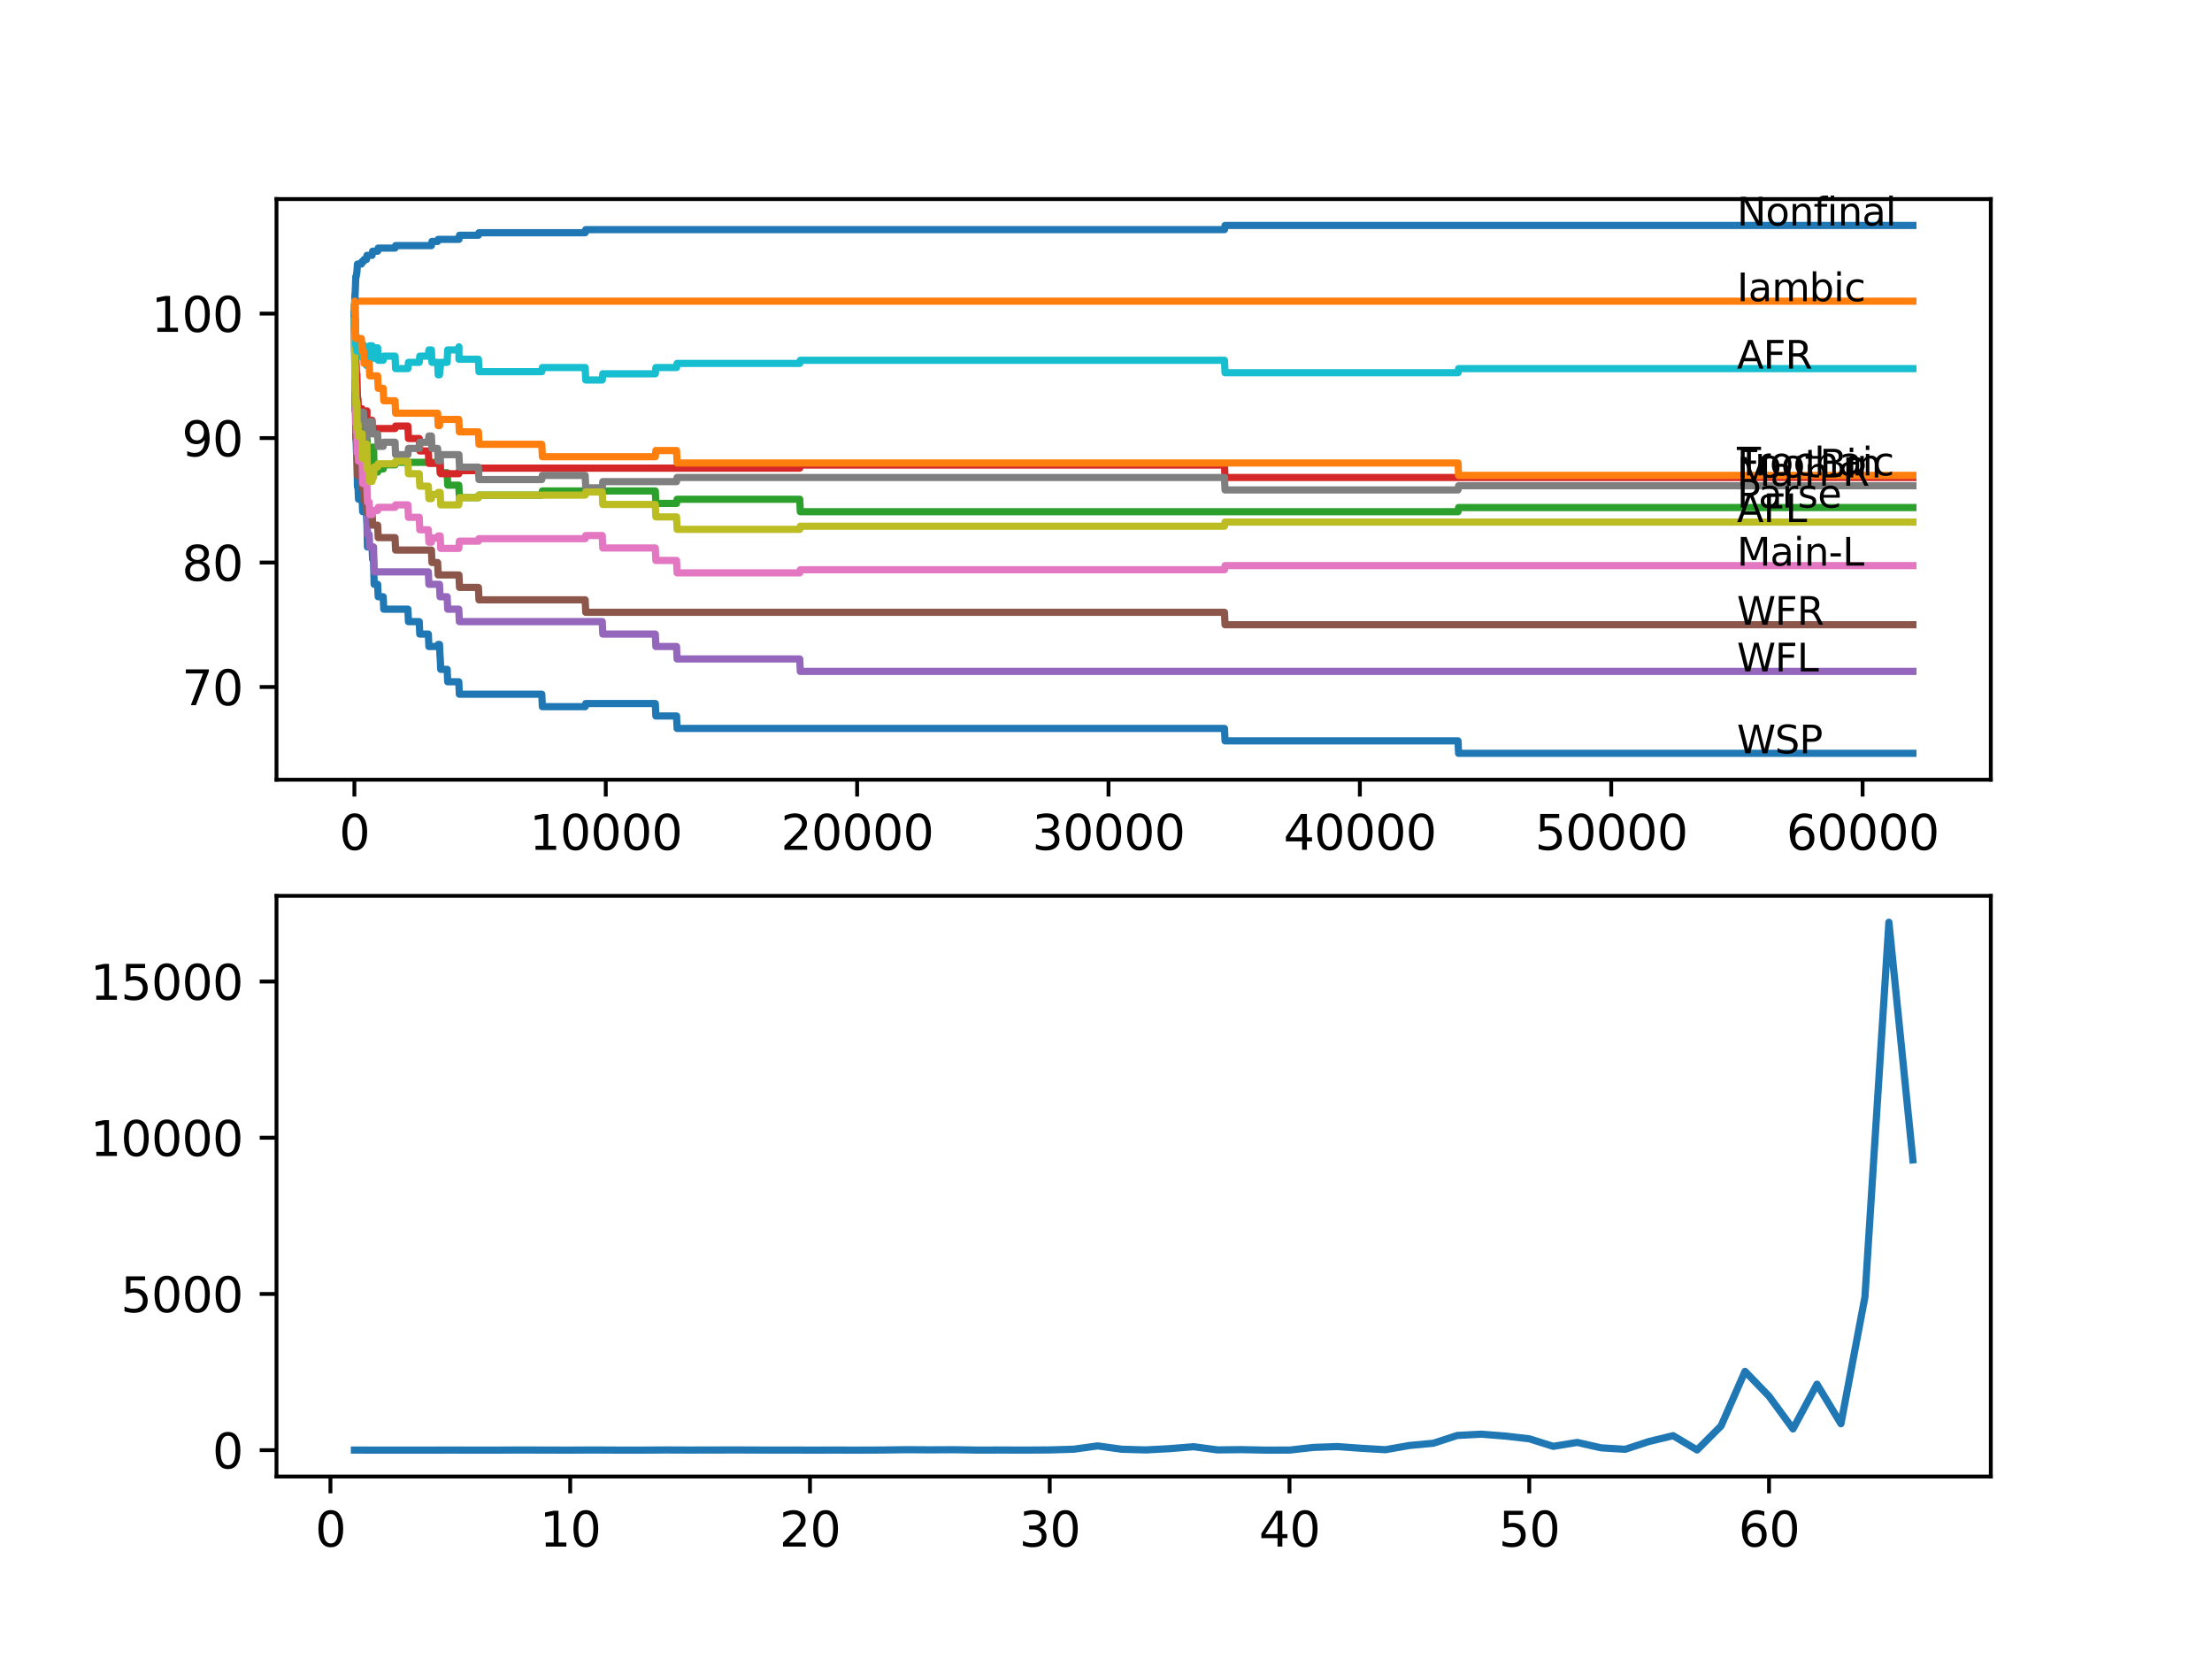 <?xml version="1.0" encoding="utf-8" standalone="no"?>
<!DOCTYPE svg PUBLIC "-//W3C//DTD SVG 1.1//EN"
  "http://www.w3.org/Graphics/SVG/1.1/DTD/svg11.dtd">
<svg xmlns:xlink="http://www.w3.org/1999/xlink" width="460.8pt" height="345.6pt" viewBox="0 0 460.8 345.6" xmlns="http://www.w3.org/2000/svg" version="1.1">
 <defs>
  <style type="text/css">*{stroke-linejoin: round; stroke-linecap: butt}</style>
 </defs>
 <g id="figure_1">
  <g id="patch_1">
   <path d="M 0 345.6 
L 460.8 345.6 
L 460.8 0 
L 0 0 
z
" style="fill: #ffffff"/>
  </g>
  <g id="axes_1">
   <g id="patch_2">
    <path d="M 57.6 162.432 
L 414.72 162.432 
L 414.72 41.472 
L 57.6 41.472 
z
" style="fill: #ffffff"/>
   </g>
   <g id="matplotlib.axis_1">
    <g id="xtick_1">
     <g id="line2d_1">
      <defs>
       <path id="m9ea0d26e2d" d="M 0 0 
L 0 3.5 
" style="stroke: #000000; stroke-width: 0.8"/>
      </defs>
      <g>
       <use xlink:href="#m9ea0d26e2d" x="73.827" y="162.432" style="stroke: #000000; stroke-width: 0.8"/>
      </g>
     </g>
     <g id="text_1">
      <!-- 0 -->
      <g transform="translate(70.646 177.03)scale(0.1 -0.1)">
       <defs>
        <path id="DejaVuSans-30" d="M 2034 4250 
Q 1547 4250 1301 3770 
Q 1056 3291 1056 2328 
Q 1056 1369 1301 889 
Q 1547 409 2034 409 
Q 2525 409 2770 889 
Q 3016 1369 3016 2328 
Q 3016 3291 2770 3770 
Q 2525 4250 2034 4250 
z
M 2034 4750 
Q 2819 4750 3233 4129 
Q 3647 3509 3647 2328 
Q 3647 1150 3233 529 
Q 2819 -91 2034 -91 
Q 1250 -91 836 529 
Q 422 1150 422 2328 
Q 422 3509 836 4129 
Q 1250 4750 2034 4750 
z
" transform="scale(0.016)"/>
       </defs>
       <use xlink:href="#DejaVuSans-30"/>
      </g>
     </g>
    </g>
    <g id="xtick_2">
     <g id="line2d_2">
      <g>
       <use xlink:href="#m9ea0d26e2d" x="126.192" y="162.432" style="stroke: #000000; stroke-width: 0.8"/>
      </g>
     </g>
     <g id="text_2">
      <!-- 10000 -->
      <g transform="translate(110.286 177.03)scale(0.1 -0.1)">
       <defs>
        <path id="DejaVuSans-31" d="M 794 531 
L 1825 531 
L 1825 4091 
L 703 3866 
L 703 4441 
L 1819 4666 
L 2450 4666 
L 2450 531 
L 3481 531 
L 3481 0 
L 794 0 
L 794 531 
z
" transform="scale(0.016)"/>
       </defs>
       <use xlink:href="#DejaVuSans-31"/>
       <use xlink:href="#DejaVuSans-30" x="63.623"/>
       <use xlink:href="#DejaVuSans-30" x="127.246"/>
       <use xlink:href="#DejaVuSans-30" x="190.869"/>
       <use xlink:href="#DejaVuSans-30" x="254.492"/>
      </g>
     </g>
    </g>
    <g id="xtick_3">
     <g id="line2d_3">
      <g>
       <use xlink:href="#m9ea0d26e2d" x="178.556" y="162.432" style="stroke: #000000; stroke-width: 0.8"/>
      </g>
     </g>
     <g id="text_3">
      <!-- 20000 -->
      <g transform="translate(162.65 177.03)scale(0.1 -0.1)">
       <defs>
        <path id="DejaVuSans-32" d="M 1228 531 
L 3431 531 
L 3431 0 
L 469 0 
L 469 531 
Q 828 903 1448 1529 
Q 2069 2156 2228 2338 
Q 2531 2678 2651 2914 
Q 2772 3150 2772 3378 
Q 2772 3750 2511 3984 
Q 2250 4219 1831 4219 
Q 1534 4219 1204 4116 
Q 875 4013 500 3803 
L 500 4441 
Q 881 4594 1212 4672 
Q 1544 4750 1819 4750 
Q 2544 4750 2975 4387 
Q 3406 4025 3406 3419 
Q 3406 3131 3298 2873 
Q 3191 2616 2906 2266 
Q 2828 2175 2409 1742 
Q 1991 1309 1228 531 
z
" transform="scale(0.016)"/>
       </defs>
       <use xlink:href="#DejaVuSans-32"/>
       <use xlink:href="#DejaVuSans-30" x="63.623"/>
       <use xlink:href="#DejaVuSans-30" x="127.246"/>
       <use xlink:href="#DejaVuSans-30" x="190.869"/>
       <use xlink:href="#DejaVuSans-30" x="254.492"/>
      </g>
     </g>
    </g>
    <g id="xtick_4">
     <g id="line2d_4">
      <g>
       <use xlink:href="#m9ea0d26e2d" x="230.921" y="162.432" style="stroke: #000000; stroke-width: 0.8"/>
      </g>
     </g>
     <g id="text_4">
      <!-- 30000 -->
      <g transform="translate(215.015 177.03)scale(0.1 -0.1)">
       <defs>
        <path id="DejaVuSans-33" d="M 2597 2516 
Q 3050 2419 3304 2112 
Q 3559 1806 3559 1356 
Q 3559 666 3084 287 
Q 2609 -91 1734 -91 
Q 1441 -91 1130 -33 
Q 819 25 488 141 
L 488 750 
Q 750 597 1062 519 
Q 1375 441 1716 441 
Q 2309 441 2620 675 
Q 2931 909 2931 1356 
Q 2931 1769 2642 2001 
Q 2353 2234 1838 2234 
L 1294 2234 
L 1294 2753 
L 1863 2753 
Q 2328 2753 2575 2939 
Q 2822 3125 2822 3475 
Q 2822 3834 2567 4026 
Q 2313 4219 1838 4219 
Q 1578 4219 1281 4162 
Q 984 4106 628 3988 
L 628 4550 
Q 988 4650 1302 4700 
Q 1616 4750 1894 4750 
Q 2613 4750 3031 4423 
Q 3450 4097 3450 3541 
Q 3450 3153 3228 2886 
Q 3006 2619 2597 2516 
z
" transform="scale(0.016)"/>
       </defs>
       <use xlink:href="#DejaVuSans-33"/>
       <use xlink:href="#DejaVuSans-30" x="63.623"/>
       <use xlink:href="#DejaVuSans-30" x="127.246"/>
       <use xlink:href="#DejaVuSans-30" x="190.869"/>
       <use xlink:href="#DejaVuSans-30" x="254.492"/>
      </g>
     </g>
    </g>
    <g id="xtick_5">
     <g id="line2d_5">
      <g>
       <use xlink:href="#m9ea0d26e2d" x="283.285" y="162.432" style="stroke: #000000; stroke-width: 0.8"/>
      </g>
     </g>
     <g id="text_5">
      <!-- 40000 -->
      <g transform="translate(267.379 177.03)scale(0.1 -0.1)">
       <defs>
        <path id="DejaVuSans-34" d="M 2419 4116 
L 825 1625 
L 2419 1625 
L 2419 4116 
z
M 2253 4666 
L 3047 4666 
L 3047 1625 
L 3713 1625 
L 3713 1100 
L 3047 1100 
L 3047 0 
L 2419 0 
L 2419 1100 
L 313 1100 
L 313 1709 
L 2253 4666 
z
" transform="scale(0.016)"/>
       </defs>
       <use xlink:href="#DejaVuSans-34"/>
       <use xlink:href="#DejaVuSans-30" x="63.623"/>
       <use xlink:href="#DejaVuSans-30" x="127.246"/>
       <use xlink:href="#DejaVuSans-30" x="190.869"/>
       <use xlink:href="#DejaVuSans-30" x="254.492"/>
      </g>
     </g>
    </g>
    <g id="xtick_6">
     <g id="line2d_6">
      <g>
       <use xlink:href="#m9ea0d26e2d" x="335.65" y="162.432" style="stroke: #000000; stroke-width: 0.8"/>
      </g>
     </g>
     <g id="text_6">
      <!-- 50000 -->
      <g transform="translate(319.744 177.03)scale(0.1 -0.1)">
       <defs>
        <path id="DejaVuSans-35" d="M 691 4666 
L 3169 4666 
L 3169 4134 
L 1269 4134 
L 1269 2991 
Q 1406 3038 1543 3061 
Q 1681 3084 1819 3084 
Q 2600 3084 3056 2656 
Q 3513 2228 3513 1497 
Q 3513 744 3044 326 
Q 2575 -91 1722 -91 
Q 1428 -91 1123 -41 
Q 819 9 494 109 
L 494 744 
Q 775 591 1075 516 
Q 1375 441 1709 441 
Q 2250 441 2565 725 
Q 2881 1009 2881 1497 
Q 2881 1984 2565 2268 
Q 2250 2553 1709 2553 
Q 1456 2553 1204 2497 
Q 953 2441 691 2322 
L 691 4666 
z
" transform="scale(0.016)"/>
       </defs>
       <use xlink:href="#DejaVuSans-35"/>
       <use xlink:href="#DejaVuSans-30" x="63.623"/>
       <use xlink:href="#DejaVuSans-30" x="127.246"/>
       <use xlink:href="#DejaVuSans-30" x="190.869"/>
       <use xlink:href="#DejaVuSans-30" x="254.492"/>
      </g>
     </g>
    </g>
    <g id="xtick_7">
     <g id="line2d_7">
      <g>
       <use xlink:href="#m9ea0d26e2d" x="388.014" y="162.432" style="stroke: #000000; stroke-width: 0.8"/>
      </g>
     </g>
     <g id="text_7">
      <!-- 60000 -->
      <g transform="translate(372.108 177.03)scale(0.1 -0.1)">
       <defs>
        <path id="DejaVuSans-36" d="M 2113 2584 
Q 1688 2584 1439 2293 
Q 1191 2003 1191 1497 
Q 1191 994 1439 701 
Q 1688 409 2113 409 
Q 2538 409 2786 701 
Q 3034 994 3034 1497 
Q 3034 2003 2786 2293 
Q 2538 2584 2113 2584 
z
M 3366 4563 
L 3366 3988 
Q 3128 4100 2886 4159 
Q 2644 4219 2406 4219 
Q 1781 4219 1451 3797 
Q 1122 3375 1075 2522 
Q 1259 2794 1537 2939 
Q 1816 3084 2150 3084 
Q 2853 3084 3261 2657 
Q 3669 2231 3669 1497 
Q 3669 778 3244 343 
Q 2819 -91 2113 -91 
Q 1303 -91 875 529 
Q 447 1150 447 2328 
Q 447 3434 972 4092 
Q 1497 4750 2381 4750 
Q 2619 4750 2861 4703 
Q 3103 4656 3366 4563 
z
" transform="scale(0.016)"/>
       </defs>
       <use xlink:href="#DejaVuSans-36"/>
       <use xlink:href="#DejaVuSans-30" x="63.623"/>
       <use xlink:href="#DejaVuSans-30" x="127.246"/>
       <use xlink:href="#DejaVuSans-30" x="190.869"/>
       <use xlink:href="#DejaVuSans-30" x="254.492"/>
      </g>
     </g>
    </g>
   </g>
   <g id="matplotlib.axis_2">
    <g id="ytick_1">
     <g id="line2d_8">
      <defs>
       <path id="m81dc5abad9" d="M 0 0 
L -3.5 0 
" style="stroke: #000000; stroke-width: 0.8"/>
      </defs>
      <g>
       <use xlink:href="#m81dc5abad9" x="57.6" y="143.107" style="stroke: #000000; stroke-width: 0.8"/>
      </g>
     </g>
     <g id="text_8">
      <!-- 70 -->
      <g transform="translate(37.875 146.907)scale(0.1 -0.1)">
       <defs>
        <path id="DejaVuSans-37" d="M 525 4666 
L 3525 4666 
L 3525 4397 
L 1831 0 
L 1172 0 
L 2766 4134 
L 525 4134 
L 525 4666 
z
" transform="scale(0.016)"/>
       </defs>
       <use xlink:href="#DejaVuSans-37"/>
       <use xlink:href="#DejaVuSans-30" x="63.623"/>
      </g>
     </g>
    </g>
    <g id="ytick_2">
     <g id="line2d_9">
      <g>
       <use xlink:href="#m81dc5abad9" x="57.6" y="117.183" style="stroke: #000000; stroke-width: 0.8"/>
      </g>
     </g>
     <g id="text_9">
      <!-- 80 -->
      <g transform="translate(37.875 120.982)scale(0.1 -0.1)">
       <defs>
        <path id="DejaVuSans-38" d="M 2034 2216 
Q 1584 2216 1326 1975 
Q 1069 1734 1069 1313 
Q 1069 891 1326 650 
Q 1584 409 2034 409 
Q 2484 409 2743 651 
Q 3003 894 3003 1313 
Q 3003 1734 2745 1975 
Q 2488 2216 2034 2216 
z
M 1403 2484 
Q 997 2584 770 2862 
Q 544 3141 544 3541 
Q 544 4100 942 4425 
Q 1341 4750 2034 4750 
Q 2731 4750 3128 4425 
Q 3525 4100 3525 3541 
Q 3525 3141 3298 2862 
Q 3072 2584 2669 2484 
Q 3125 2378 3379 2068 
Q 3634 1759 3634 1313 
Q 3634 634 3220 271 
Q 2806 -91 2034 -91 
Q 1263 -91 848 271 
Q 434 634 434 1313 
Q 434 1759 690 2068 
Q 947 2378 1403 2484 
z
M 1172 3481 
Q 1172 3119 1398 2916 
Q 1625 2713 2034 2713 
Q 2441 2713 2670 2916 
Q 2900 3119 2900 3481 
Q 2900 3844 2670 4047 
Q 2441 4250 2034 4250 
Q 1625 4250 1398 4047 
Q 1172 3844 1172 3481 
z
" transform="scale(0.016)"/>
       </defs>
       <use xlink:href="#DejaVuSans-38"/>
       <use xlink:href="#DejaVuSans-30" x="63.623"/>
      </g>
     </g>
    </g>
    <g id="ytick_3">
     <g id="line2d_10">
      <g>
       <use xlink:href="#m81dc5abad9" x="57.6" y="91.258" style="stroke: #000000; stroke-width: 0.8"/>
      </g>
     </g>
     <g id="text_10">
      <!-- 90 -->
      <g transform="translate(37.875 95.057)scale(0.1 -0.1)">
       <defs>
        <path id="DejaVuSans-39" d="M 703 97 
L 703 672 
Q 941 559 1184 500 
Q 1428 441 1663 441 
Q 2288 441 2617 861 
Q 2947 1281 2994 2138 
Q 2813 1869 2534 1725 
Q 2256 1581 1919 1581 
Q 1219 1581 811 2004 
Q 403 2428 403 3163 
Q 403 3881 828 4315 
Q 1253 4750 1959 4750 
Q 2769 4750 3195 4129 
Q 3622 3509 3622 2328 
Q 3622 1225 3098 567 
Q 2575 -91 1691 -91 
Q 1453 -91 1209 -44 
Q 966 3 703 97 
z
M 1959 2075 
Q 2384 2075 2632 2365 
Q 2881 2656 2881 3163 
Q 2881 3666 2632 3958 
Q 2384 4250 1959 4250 
Q 1534 4250 1286 3958 
Q 1038 3666 1038 3163 
Q 1038 2656 1286 2365 
Q 1534 2075 1959 2075 
z
" transform="scale(0.016)"/>
       </defs>
       <use xlink:href="#DejaVuSans-39"/>
       <use xlink:href="#DejaVuSans-30" x="63.623"/>
      </g>
     </g>
    </g>
    <g id="ytick_4">
     <g id="line2d_11">
      <g>
       <use xlink:href="#m81dc5abad9" x="57.6" y="65.333" style="stroke: #000000; stroke-width: 0.8"/>
      </g>
     </g>
     <g id="text_11">
      <!-- 100 -->
      <g transform="translate(31.512 69.133)scale(0.1 -0.1)">
       <use xlink:href="#DejaVuSans-31"/>
       <use xlink:href="#DejaVuSans-30" x="63.623"/>
       <use xlink:href="#DejaVuSans-30" x="127.246"/>
      </g>
     </g>
    </g>
   </g>
   <g id="line2d_12">
    <path d="M 73.833 64.037 
L 73.838 64.037 
L 73.99 84.561 
L 74.058 84.561 
L 74.178 91.69 
L 74.21 91.69 
L 74.262 94.283 
L 74.32 93.635 
L 74.335 93.635 
L 74.461 101.412 
L 74.571 101.412 
L 74.686 104.004 
L 75.435 104.004 
L 75.55 106.597 
L 75.723 106.597 
L 75.838 106.165 
L 76.299 106.165 
L 76.414 108.757 
L 76.43 108.757 
L 76.55 113.942 
L 77.509 113.942 
L 77.624 116.535 
L 77.818 116.535 
L 77.938 121.72 
L 78.671 121.72 
L 78.786 124.312 
L 79.828 124.312 
L 79.944 126.904 
L 84.971 126.904 
L 85.086 129.497 
L 87.332 129.497 
L 87.447 132.089 
L 89.233 132.089 
L 89.348 134.682 
L 91.165 134.682 
L 91.281 134.25 
L 91.553 134.25 
L 91.668 136.842 
L 91.694 136.842 
L 91.809 139.435 
L 93.15 139.435 
L 93.265 142.027 
L 95.574 142.027 
L 95.69 144.62 
L 112.865 144.62 
L 112.98 147.212 
L 121.903 147.212 
L 122.019 146.564 
L 136.513 146.564 
L 136.628 149.156 
L 140.938 149.156 
L 141.053 151.749 
L 255.082 151.749 
L 255.197 154.341 
L 303.734 154.341 
L 303.849 156.934 
L 398.487 156.934 
L 398.487 156.934 
" clip-path="url(#p5faab7d022)" style="fill: none; stroke: #1f77b4; stroke-width: 1.5; stroke-linecap: square"/>
   </g>
   <g id="line2d_13">
    <path d="M 73.833 67.926 
L 73.843 67.926 
L 73.985 62.741 
L 398.487 62.741 
L 398.487 62.741 
" clip-path="url(#p5faab7d022)" style="fill: none; stroke: #ff7f0e; stroke-width: 1.5; stroke-linecap: square"/>
   </g>
   <g id="line2d_14">
    <path d="M 73.833 65.333 
L 73.838 65.333 
L 73.985 85.555 
L 74.095 84.388 
L 74.21 86.981 
L 74.335 86.981 
L 74.451 89.573 
L 75.283 89.573 
L 75.398 89.054 
L 75.723 89.054 
L 75.838 88.622 
L 76.299 88.622 
L 76.414 91.215 
L 76.43 91.215 
L 76.545 93.807 
L 76.907 93.807 
L 77.022 93.159 
L 77.818 93.159 
L 77.938 98.344 
L 78.671 98.344 
L 78.786 97.696 
L 79.828 97.696 
L 79.944 96.832 
L 82.295 96.832 
L 82.41 96.313 
L 91.165 96.313 
L 91.281 95.881 
L 91.553 95.881 
L 91.668 98.474 
L 93.15 98.474 
L 93.265 101.066 
L 95.574 101.066 
L 95.69 103.659 
L 99.664 103.659 
L 99.779 103.14 
L 112.865 103.14 
L 112.98 102.276 
L 136.513 102.276 
L 136.628 104.869 
L 140.938 104.869 
L 141.053 104.004 
L 166.602 104.004 
L 166.717 106.597 
L 303.734 106.597 
L 303.849 105.733 
L 398.487 105.733 
L 398.487 105.733 
" clip-path="url(#p5faab7d022)" style="fill: none; stroke: #2ca02c; stroke-width: 1.5; stroke-linecap: square"/>
   </g>
   <g id="line2d_15">
    <path d="M 73.833 65.333 
L 73.838 65.333 
L 73.958 71.944 
L 74.058 71.944 
L 74.173 75.963 
L 74.21 75.963 
L 74.262 78.555 
L 74.32 77.907 
L 74.346 77.907 
L 74.466 83.092 
L 74.571 83.092 
L 74.686 85.684 
L 75.283 85.684 
L 75.398 85.166 
L 75.435 85.166 
L 75.55 87.758 
L 75.723 87.758 
L 75.838 87.326 
L 76.299 87.326 
L 76.414 86.462 
L 76.43 86.462 
L 76.446 85.598 
L 76.451 88.19 
L 76.529 88.19 
L 76.907 88.19 
L 77.022 87.542 
L 77.509 87.542 
L 77.624 90.135 
L 77.818 90.135 
L 77.933 89.271 
L 82.295 89.271 
L 82.41 88.752 
L 84.971 88.752 
L 85.086 91.345 
L 87.332 91.345 
L 87.447 93.937 
L 89.233 93.937 
L 89.348 96.529 
L 91.165 96.529 
L 91.281 96.097 
L 91.694 96.097 
L 91.809 98.69 
L 95.574 98.69 
L 95.69 98.042 
L 99.664 98.042 
L 99.779 97.523 
L 166.602 97.523 
L 166.717 96.875 
L 255.082 96.875 
L 255.197 99.468 
L 398.487 99.468 
L 398.487 99.468 
" clip-path="url(#p5faab7d022)" style="fill: none; stroke: #d62728; stroke-width: 1.5; stroke-linecap: square"/>
   </g>
   <g id="line2d_16">
    <path d="M 73.833 65.333 
L 73.843 65.333 
L 73.99 83.481 
L 74 83.481 
L 74.026 82.833 
L 74.032 85.425 
L 74.095 85.425 
L 74.215 90.61 
L 74.262 90.61 
L 74.383 95.795 
L 74.571 95.795 
L 74.686 98.387 
L 75.472 98.387 
L 75.587 100.98 
L 76.299 100.98 
L 76.414 103.572 
L 76.43 103.572 
L 76.556 111.35 
L 76.907 111.35 
L 77.022 113.942 
L 77.818 113.942 
L 77.938 119.127 
L 89.233 119.127 
L 89.348 121.72 
L 91.553 121.72 
L 91.668 124.312 
L 93.15 124.312 
L 93.265 126.904 
L 95.574 126.904 
L 95.69 129.497 
L 125.459 129.497 
L 125.574 132.089 
L 136.513 132.089 
L 136.628 134.682 
L 140.938 134.682 
L 141.053 137.274 
L 166.602 137.274 
L 166.717 139.867 
L 398.487 139.867 
L 398.487 139.867 
" clip-path="url(#p5faab7d022)" style="fill: none; stroke: #9467bd; stroke-width: 1.5; stroke-linecap: square"/>
   </g>
   <g id="line2d_17">
    <path d="M 73.833 65.333 
L 73.838 65.333 
L 73.974 78.296 
L 73.985 78.296 
L 74.121 91.258 
L 74.21 91.258 
L 74.325 93.851 
L 74.346 93.851 
L 74.466 99.035 
L 75.283 99.035 
L 75.398 101.628 
L 75.723 101.628 
L 75.838 104.22 
L 76.341 104.22 
L 76.456 106.813 
L 77.509 106.813 
L 77.624 109.405 
L 78.671 109.405 
L 78.786 111.998 
L 82.295 111.998 
L 82.41 114.59 
L 89.872 114.59 
L 89.987 117.183 
L 91.165 117.183 
L 91.281 119.775 
L 95.606 119.775 
L 95.721 122.368 
L 99.664 122.368 
L 99.779 124.96 
L 121.903 124.96 
L 122.019 127.553 
L 255.082 127.553 
L 255.197 130.145 
L 398.487 130.145 
L 398.487 130.145 
" clip-path="url(#p5faab7d022)" style="fill: none; stroke: #8c564b; stroke-width: 1.5; stroke-linecap: square"/>
   </g>
   <g id="line2d_18">
    <path d="M 73.833 65.333 
L 73.848 65.333 
L 73.985 81.45 
L 73.99 80.802 
L 74 80.802 
L 74.026 80.154 
L 74.063 85.339 
L 74.079 84.474 
L 74.089 84.474 
L 74.105 83.956 
L 74.136 88.277 
L 74.157 88.277 
L 74.21 88.277 
L 74.262 87.413 
L 74.267 90.005 
L 74.309 90.005 
L 74.346 90.005 
L 74.367 89.141 
L 74.383 94.326 
L 74.435 93.462 
L 74.571 93.462 
L 74.686 96.054 
L 75.283 96.054 
L 75.398 95.536 
L 75.435 95.536 
L 75.556 100.721 
L 75.723 100.721 
L 75.838 100.289 
L 76.341 100.289 
L 76.435 99.424 
L 76.44 102.017 
L 76.446 102.017 
L 76.561 104.609 
L 76.907 104.609 
L 77.022 107.202 
L 77.509 107.202 
L 77.624 106.338 
L 78.671 106.338 
L 78.786 105.689 
L 82.295 105.689 
L 82.41 105.171 
L 84.971 105.171 
L 85.086 107.763 
L 87.332 107.763 
L 87.447 110.356 
L 89.233 110.356 
L 89.348 112.948 
L 89.872 112.948 
L 89.987 112.084 
L 91.165 112.084 
L 91.281 111.652 
L 91.694 111.652 
L 91.809 114.245 
L 95.574 114.245 
L 95.695 112.732 
L 99.664 112.732 
L 99.779 112.214 
L 121.903 112.214 
L 122.019 111.566 
L 125.459 111.566 
L 125.574 114.158 
L 136.513 114.158 
L 136.628 116.751 
L 140.938 116.751 
L 141.053 119.343 
L 166.602 119.343 
L 166.717 118.695 
L 255.082 118.695 
L 255.197 117.831 
L 398.487 117.831 
L 398.487 117.831 
" clip-path="url(#p5faab7d022)" style="fill: none; stroke: #e377c2; stroke-width: 1.5; stroke-linecap: square"/>
   </g>
   <g id="line2d_19">
    <path d="M 73.833 65.333 
L 73.838 65.333 
L 73.948 75.487 
L 73.964 74.191 
L 73.985 74.191 
L 74.105 81.968 
L 74.11 81.32 
L 74.115 83.913 
L 74.21 82.617 
L 74.262 85.209 
L 74.32 84.561 
L 74.346 84.561 
L 74.461 87.153 
L 74.571 87.153 
L 74.686 85.857 
L 75.283 85.857 
L 75.398 88.45 
L 75.435 88.45 
L 75.556 85.857 
L 75.723 85.857 
L 75.838 88.45 
L 76.341 88.45 
L 76.435 91.042 
L 76.451 88.45 
L 76.907 88.45 
L 77.022 87.801 
L 77.509 87.801 
L 77.624 90.394 
L 78.671 90.394 
L 78.786 92.986 
L 79.828 92.986 
L 79.944 92.122 
L 82.295 92.122 
L 82.41 94.715 
L 84.971 94.715 
L 85.086 93.418 
L 87.332 93.418 
L 87.447 92.122 
L 89.233 92.122 
L 89.348 90.826 
L 89.872 90.826 
L 89.987 93.418 
L 91.165 93.418 
L 91.281 96.011 
L 91.694 96.011 
L 91.809 94.715 
L 95.606 94.715 
L 95.721 97.307 
L 99.664 97.307 
L 99.779 99.9 
L 112.865 99.9 
L 112.98 99.035 
L 121.903 99.035 
L 122.019 101.628 
L 125.459 101.628 
L 125.574 100.332 
L 140.938 100.332 
L 141.053 99.468 
L 255.082 99.468 
L 255.197 102.06 
L 303.734 102.06 
L 303.849 101.196 
L 398.487 101.196 
L 398.487 101.196 
" clip-path="url(#p5faab7d022)" style="fill: none; stroke: #7f7f7f; stroke-width: 1.5; stroke-linecap: square"/>
   </g>
   <g id="line2d_20">
    <path d="M 73.833 65.333 
L 73.848 65.333 
L 73.953 78.857 
L 73.979 77.561 
L 73.985 77.561 
L 74.026 76.265 
L 74.063 81.45 
L 74.074 81.45 
L 74.105 80.067 
L 74.136 84.388 
L 74.163 84.388 
L 74.21 84.388 
L 74.262 83.524 
L 74.267 86.116 
L 74.309 86.116 
L 74.335 86.116 
L 74.367 83.956 
L 74.383 89.141 
L 74.435 88.277 
L 74.571 88.277 
L 74.686 90.869 
L 75.283 90.869 
L 75.398 90.351 
L 75.435 90.351 
L 75.556 95.536 
L 75.723 95.536 
L 75.838 95.104 
L 76.299 95.104 
L 76.42 93.375 
L 76.43 93.375 
L 76.435 92.511 
L 76.451 97.696 
L 76.514 97.696 
L 76.907 97.696 
L 77.022 100.289 
L 77.509 100.289 
L 77.624 99.424 
L 77.818 99.424 
L 77.938 97.264 
L 78.671 97.264 
L 78.786 96.616 
L 82.295 96.616 
L 82.41 96.097 
L 84.971 96.097 
L 85.086 98.69 
L 87.332 98.69 
L 87.447 101.282 
L 89.233 101.282 
L 89.348 103.875 
L 89.872 103.875 
L 89.987 103.011 
L 91.165 103.011 
L 91.281 102.579 
L 91.694 102.579 
L 91.809 105.171 
L 95.574 105.171 
L 95.695 103.659 
L 99.664 103.659 
L 99.779 103.14 
L 121.903 103.14 
L 122.019 102.492 
L 125.459 102.492 
L 125.574 105.085 
L 136.513 105.085 
L 136.628 107.677 
L 140.938 107.677 
L 141.053 110.269 
L 166.602 110.269 
L 166.717 109.621 
L 255.082 109.621 
L 255.197 108.757 
L 398.487 108.757 
L 398.487 108.757 
" clip-path="url(#p5faab7d022)" style="fill: none; stroke: #bcbd22; stroke-width: 1.5; stroke-linecap: square"/>
   </g>
   <g id="line2d_21">
    <path d="M 73.833 65.333 
L 73.838 65.333 
L 73.843 67.926 
L 73.917 61.445 
L 73.948 66.63 
L 73.985 64.037 
L 74.006 69.222 
L 74.053 67.926 
L 74.058 67.926 
L 74.074 66.63 
L 74.095 71.815 
L 74.157 69.87 
L 74.21 69.87 
L 74.262 72.463 
L 74.32 71.815 
L 74.335 71.815 
L 74.414 70.518 
L 74.351 73.111 
L 74.44 73.111 
L 74.571 73.111 
L 74.686 71.815 
L 75.283 71.815 
L 75.398 74.407 
L 75.435 74.407 
L 75.556 71.815 
L 75.723 71.815 
L 75.838 74.407 
L 76.299 74.407 
L 76.341 73.543 
L 76.346 76.135 
L 76.399 76.135 
L 76.43 76.135 
L 76.561 72.679 
L 76.907 72.679 
L 77.022 72.031 
L 77.509 72.031 
L 77.624 74.623 
L 77.818 74.623 
L 77.938 72.463 
L 78.671 72.463 
L 78.786 75.055 
L 79.828 75.055 
L 79.944 74.191 
L 82.295 74.191 
L 82.41 76.784 
L 84.971 76.784 
L 85.086 75.487 
L 87.332 75.487 
L 87.447 74.191 
L 89.233 74.191 
L 89.348 72.895 
L 89.872 72.895 
L 89.987 75.487 
L 91.165 75.487 
L 91.281 78.08 
L 91.553 78.08 
L 91.668 76.784 
L 91.694 76.784 
L 91.809 75.487 
L 93.15 75.487 
L 93.265 72.895 
L 95.574 72.895 
L 95.606 72.247 
L 95.611 74.839 
L 95.669 74.839 
L 99.664 74.839 
L 99.779 77.432 
L 112.865 77.432 
L 112.98 76.567 
L 121.903 76.567 
L 122.019 79.16 
L 125.459 79.16 
L 125.574 77.864 
L 136.513 77.864 
L 136.628 76.567 
L 140.938 76.567 
L 141.053 75.703 
L 166.602 75.703 
L 166.717 75.055 
L 255.082 75.055 
L 255.197 77.648 
L 303.734 77.648 
L 303.849 76.784 
L 398.487 76.784 
L 398.487 76.784 
" clip-path="url(#p5faab7d022)" style="fill: none; stroke: #17becf; stroke-width: 1.5; stroke-linecap: square"/>
   </g>
   <g id="line2d_22">
    <path d="M 73.833 65.333 
L 73.838 65.333 
L 73.964 61.142 
L 73.985 61.142 
L 74.121 57.599 
L 74.21 57.599 
L 74.325 56.735 
L 74.346 56.735 
L 74.466 55.007 
L 75.283 55.007 
L 75.398 54.488 
L 75.723 54.488 
L 75.838 54.056 
L 76.341 54.056 
L 76.456 53.192 
L 77.509 53.192 
L 77.624 52.328 
L 78.671 52.328 
L 78.786 51.68 
L 82.295 51.68 
L 82.41 51.161 
L 89.872 51.161 
L 89.987 50.297 
L 91.165 50.297 
L 91.281 49.865 
L 95.606 49.865 
L 95.721 49.001 
L 99.664 49.001 
L 99.779 48.482 
L 121.903 48.482 
L 122.019 47.834 
L 255.082 47.834 
L 255.197 46.97 
L 398.487 46.97 
L 398.487 46.97 
" clip-path="url(#p5faab7d022)" style="fill: none; stroke: #1f77b4; stroke-width: 1.5; stroke-linecap: square"/>
   </g>
   <g id="line2d_23">
    <path d="M 73.833 64.037 
L 73.838 64.037 
L 73.917 62.741 
L 73.922 65.333 
L 73.943 65.333 
L 73.985 65.333 
L 74.105 70.518 
L 75.283 70.518 
L 75.398 73.111 
L 75.723 73.111 
L 75.838 75.703 
L 76.907 75.703 
L 77.022 78.296 
L 78.671 78.296 
L 78.786 80.888 
L 79.828 80.888 
L 79.944 83.481 
L 82.295 83.481 
L 82.41 86.073 
L 91.165 86.073 
L 91.281 88.666 
L 91.553 88.666 
L 91.668 87.369 
L 95.574 87.369 
L 95.69 89.962 
L 99.664 89.962 
L 99.779 92.554 
L 112.865 92.554 
L 112.98 95.147 
L 136.513 95.147 
L 136.628 93.851 
L 140.938 93.851 
L 141.053 96.443 
L 303.734 96.443 
L 303.849 99.035 
L 398.487 99.035 
L 398.487 99.035 
" clip-path="url(#p5faab7d022)" style="fill: none; stroke: #ff7f0e; stroke-width: 1.5; stroke-linecap: square"/>
   </g>
   <g id="patch_3">
    <path d="M 57.6 162.432 
L 57.6 41.472 
" style="fill: none; stroke: #000000; stroke-width: 0.8; stroke-linejoin: miter; stroke-linecap: square"/>
   </g>
   <g id="patch_4">
    <path d="M 414.72 162.432 
L 414.72 41.472 
" style="fill: none; stroke: #000000; stroke-width: 0.8; stroke-linejoin: miter; stroke-linecap: square"/>
   </g>
   <g id="patch_5">
    <path d="M 57.6 162.432 
L 414.72 162.432 
" style="fill: none; stroke: #000000; stroke-width: 0.8; stroke-linejoin: miter; stroke-linecap: square"/>
   </g>
   <g id="patch_6">
    <path d="M 57.6 41.472 
L 414.72 41.472 
" style="fill: none; stroke: #000000; stroke-width: 0.8; stroke-linejoin: miter; stroke-linecap: square"/>
   </g>
   <g id="text_12">
    <!-- WSP -->
    <g transform="translate(361.832 156.934)scale(0.08 -0.08)">
     <defs>
      <path id="DejaVuSans-57" d="M 213 4666 
L 850 4666 
L 1831 722 
L 2809 4666 
L 3519 4666 
L 4500 722 
L 5478 4666 
L 6119 4666 
L 4947 0 
L 4153 0 
L 3169 4050 
L 2175 0 
L 1381 0 
L 213 4666 
z
" transform="scale(0.016)"/>
      <path id="DejaVuSans-53" d="M 3425 4513 
L 3425 3897 
Q 3066 4069 2747 4153 
Q 2428 4238 2131 4238 
Q 1616 4238 1336 4038 
Q 1056 3838 1056 3469 
Q 1056 3159 1242 3001 
Q 1428 2844 1947 2747 
L 2328 2669 
Q 3034 2534 3370 2195 
Q 3706 1856 3706 1288 
Q 3706 609 3251 259 
Q 2797 -91 1919 -91 
Q 1588 -91 1214 -16 
Q 841 59 441 206 
L 441 856 
Q 825 641 1194 531 
Q 1563 422 1919 422 
Q 2459 422 2753 634 
Q 3047 847 3047 1241 
Q 3047 1584 2836 1778 
Q 2625 1972 2144 2069 
L 1759 2144 
Q 1053 2284 737 2584 
Q 422 2884 422 3419 
Q 422 4038 858 4394 
Q 1294 4750 2059 4750 
Q 2388 4750 2728 4690 
Q 3069 4631 3425 4513 
z
" transform="scale(0.016)"/>
      <path id="DejaVuSans-50" d="M 1259 4147 
L 1259 2394 
L 2053 2394 
Q 2494 2394 2734 2622 
Q 2975 2850 2975 3272 
Q 2975 3691 2734 3919 
Q 2494 4147 2053 4147 
L 1259 4147 
z
M 628 4666 
L 2053 4666 
Q 2838 4666 3239 4311 
Q 3641 3956 3641 3272 
Q 3641 2581 3239 2228 
Q 2838 1875 2053 1875 
L 1259 1875 
L 1259 0 
L 628 0 
L 628 4666 
z
" transform="scale(0.016)"/>
     </defs>
     <use xlink:href="#DejaVuSans-57"/>
     <use xlink:href="#DejaVuSans-53" x="98.877"/>
     <use xlink:href="#DejaVuSans-50" x="162.354"/>
    </g>
   </g>
   <g id="text_13">
    <!-- Iambic -->
    <g transform="translate(361.832 62.741)scale(0.08 -0.08)">
     <defs>
      <path id="DejaVuSans-49" d="M 628 4666 
L 1259 4666 
L 1259 0 
L 628 0 
L 628 4666 
z
" transform="scale(0.016)"/>
      <path id="DejaVuSans-61" d="M 2194 1759 
Q 1497 1759 1228 1600 
Q 959 1441 959 1056 
Q 959 750 1161 570 
Q 1363 391 1709 391 
Q 2188 391 2477 730 
Q 2766 1069 2766 1631 
L 2766 1759 
L 2194 1759 
z
M 3341 1997 
L 3341 0 
L 2766 0 
L 2766 531 
Q 2569 213 2275 61 
Q 1981 -91 1556 -91 
Q 1019 -91 701 211 
Q 384 513 384 1019 
Q 384 1609 779 1909 
Q 1175 2209 1959 2209 
L 2766 2209 
L 2766 2266 
Q 2766 2663 2505 2880 
Q 2244 3097 1772 3097 
Q 1472 3097 1187 3025 
Q 903 2953 641 2809 
L 641 3341 
Q 956 3463 1253 3523 
Q 1550 3584 1831 3584 
Q 2591 3584 2966 3190 
Q 3341 2797 3341 1997 
z
" transform="scale(0.016)"/>
      <path id="DejaVuSans-6d" d="M 3328 2828 
Q 3544 3216 3844 3400 
Q 4144 3584 4550 3584 
Q 5097 3584 5394 3201 
Q 5691 2819 5691 2113 
L 5691 0 
L 5113 0 
L 5113 2094 
Q 5113 2597 4934 2840 
Q 4756 3084 4391 3084 
Q 3944 3084 3684 2787 
Q 3425 2491 3425 1978 
L 3425 0 
L 2847 0 
L 2847 2094 
Q 2847 2600 2669 2842 
Q 2491 3084 2119 3084 
Q 1678 3084 1418 2786 
Q 1159 2488 1159 1978 
L 1159 0 
L 581 0 
L 581 3500 
L 1159 3500 
L 1159 2956 
Q 1356 3278 1631 3431 
Q 1906 3584 2284 3584 
Q 2666 3584 2933 3390 
Q 3200 3197 3328 2828 
z
" transform="scale(0.016)"/>
      <path id="DejaVuSans-62" d="M 3116 1747 
Q 3116 2381 2855 2742 
Q 2594 3103 2138 3103 
Q 1681 3103 1420 2742 
Q 1159 2381 1159 1747 
Q 1159 1113 1420 752 
Q 1681 391 2138 391 
Q 2594 391 2855 752 
Q 3116 1113 3116 1747 
z
M 1159 2969 
Q 1341 3281 1617 3432 
Q 1894 3584 2278 3584 
Q 2916 3584 3314 3078 
Q 3713 2572 3713 1747 
Q 3713 922 3314 415 
Q 2916 -91 2278 -91 
Q 1894 -91 1617 61 
Q 1341 213 1159 525 
L 1159 0 
L 581 0 
L 581 4863 
L 1159 4863 
L 1159 2969 
z
" transform="scale(0.016)"/>
      <path id="DejaVuSans-69" d="M 603 3500 
L 1178 3500 
L 1178 0 
L 603 0 
L 603 3500 
z
M 603 4863 
L 1178 4863 
L 1178 4134 
L 603 4134 
L 603 4863 
z
" transform="scale(0.016)"/>
      <path id="DejaVuSans-63" d="M 3122 3366 
L 3122 2828 
Q 2878 2963 2633 3030 
Q 2388 3097 2138 3097 
Q 1578 3097 1268 2742 
Q 959 2388 959 1747 
Q 959 1106 1268 751 
Q 1578 397 2138 397 
Q 2388 397 2633 464 
Q 2878 531 3122 666 
L 3122 134 
Q 2881 22 2623 -34 
Q 2366 -91 2075 -91 
Q 1284 -91 818 406 
Q 353 903 353 1747 
Q 353 2603 823 3093 
Q 1294 3584 2113 3584 
Q 2378 3584 2631 3529 
Q 2884 3475 3122 3366 
z
" transform="scale(0.016)"/>
     </defs>
     <use xlink:href="#DejaVuSans-49"/>
     <use xlink:href="#DejaVuSans-61" x="29.492"/>
     <use xlink:href="#DejaVuSans-6d" x="90.771"/>
     <use xlink:href="#DejaVuSans-62" x="188.184"/>
     <use xlink:href="#DejaVuSans-69" x="251.66"/>
     <use xlink:href="#DejaVuSans-63" x="279.443"/>
    </g>
   </g>
   <g id="text_14">
    <!-- Parse -->
    <g transform="translate(361.832 105.733)scale(0.08 -0.08)">
     <defs>
      <path id="DejaVuSans-72" d="M 2631 2963 
Q 2534 3019 2420 3045 
Q 2306 3072 2169 3072 
Q 1681 3072 1420 2755 
Q 1159 2438 1159 1844 
L 1159 0 
L 581 0 
L 581 3500 
L 1159 3500 
L 1159 2956 
Q 1341 3275 1631 3429 
Q 1922 3584 2338 3584 
Q 2397 3584 2469 3576 
Q 2541 3569 2628 3553 
L 2631 2963 
z
" transform="scale(0.016)"/>
      <path id="DejaVuSans-73" d="M 2834 3397 
L 2834 2853 
Q 2591 2978 2328 3040 
Q 2066 3103 1784 3103 
Q 1356 3103 1142 2972 
Q 928 2841 928 2578 
Q 928 2378 1081 2264 
Q 1234 2150 1697 2047 
L 1894 2003 
Q 2506 1872 2764 1633 
Q 3022 1394 3022 966 
Q 3022 478 2636 193 
Q 2250 -91 1575 -91 
Q 1294 -91 989 -36 
Q 684 19 347 128 
L 347 722 
Q 666 556 975 473 
Q 1284 391 1588 391 
Q 1994 391 2212 530 
Q 2431 669 2431 922 
Q 2431 1156 2273 1281 
Q 2116 1406 1581 1522 
L 1381 1569 
Q 847 1681 609 1914 
Q 372 2147 372 2553 
Q 372 3047 722 3315 
Q 1072 3584 1716 3584 
Q 2034 3584 2315 3537 
Q 2597 3491 2834 3397 
z
" transform="scale(0.016)"/>
      <path id="DejaVuSans-65" d="M 3597 1894 
L 3597 1613 
L 953 1613 
Q 991 1019 1311 708 
Q 1631 397 2203 397 
Q 2534 397 2845 478 
Q 3156 559 3463 722 
L 3463 178 
Q 3153 47 2828 -22 
Q 2503 -91 2169 -91 
Q 1331 -91 842 396 
Q 353 884 353 1716 
Q 353 2575 817 3079 
Q 1281 3584 2069 3584 
Q 2775 3584 3186 3129 
Q 3597 2675 3597 1894 
z
M 3022 2063 
Q 3016 2534 2758 2815 
Q 2500 3097 2075 3097 
Q 1594 3097 1305 2825 
Q 1016 2553 972 2059 
L 3022 2063 
z
" transform="scale(0.016)"/>
     </defs>
     <use xlink:href="#DejaVuSans-50"/>
     <use xlink:href="#DejaVuSans-61" x="55.803"/>
     <use xlink:href="#DejaVuSans-72" x="117.082"/>
     <use xlink:href="#DejaVuSans-73" x="158.195"/>
     <use xlink:href="#DejaVuSans-65" x="210.295"/>
    </g>
   </g>
   <g id="text_15">
    <!-- FootBin -->
    <g transform="translate(361.832 99.468)scale(0.08 -0.08)">
     <defs>
      <path id="DejaVuSans-46" d="M 628 4666 
L 3309 4666 
L 3309 4134 
L 1259 4134 
L 1259 2759 
L 3109 2759 
L 3109 2228 
L 1259 2228 
L 1259 0 
L 628 0 
L 628 4666 
z
" transform="scale(0.016)"/>
      <path id="DejaVuSans-6f" d="M 1959 3097 
Q 1497 3097 1228 2736 
Q 959 2375 959 1747 
Q 959 1119 1226 758 
Q 1494 397 1959 397 
Q 2419 397 2687 759 
Q 2956 1122 2956 1747 
Q 2956 2369 2687 2733 
Q 2419 3097 1959 3097 
z
M 1959 3584 
Q 2709 3584 3137 3096 
Q 3566 2609 3566 1747 
Q 3566 888 3137 398 
Q 2709 -91 1959 -91 
Q 1206 -91 779 398 
Q 353 888 353 1747 
Q 353 2609 779 3096 
Q 1206 3584 1959 3584 
z
" transform="scale(0.016)"/>
      <path id="DejaVuSans-74" d="M 1172 4494 
L 1172 3500 
L 2356 3500 
L 2356 3053 
L 1172 3053 
L 1172 1153 
Q 1172 725 1289 603 
Q 1406 481 1766 481 
L 2356 481 
L 2356 0 
L 1766 0 
Q 1100 0 847 248 
Q 594 497 594 1153 
L 594 3053 
L 172 3053 
L 172 3500 
L 594 3500 
L 594 4494 
L 1172 4494 
z
" transform="scale(0.016)"/>
      <path id="DejaVuSans-42" d="M 1259 2228 
L 1259 519 
L 2272 519 
Q 2781 519 3026 730 
Q 3272 941 3272 1375 
Q 3272 1813 3026 2020 
Q 2781 2228 2272 2228 
L 1259 2228 
z
M 1259 4147 
L 1259 2741 
L 2194 2741 
Q 2656 2741 2882 2914 
Q 3109 3088 3109 3444 
Q 3109 3797 2882 3972 
Q 2656 4147 2194 4147 
L 1259 4147 
z
M 628 4666 
L 2241 4666 
Q 2963 4666 3353 4366 
Q 3744 4066 3744 3513 
Q 3744 3084 3544 2831 
Q 3344 2578 2956 2516 
Q 3422 2416 3680 2098 
Q 3938 1781 3938 1306 
Q 3938 681 3513 340 
Q 3088 0 2303 0 
L 628 0 
L 628 4666 
z
" transform="scale(0.016)"/>
      <path id="DejaVuSans-6e" d="M 3513 2113 
L 3513 0 
L 2938 0 
L 2938 2094 
Q 2938 2591 2744 2837 
Q 2550 3084 2163 3084 
Q 1697 3084 1428 2787 
Q 1159 2491 1159 1978 
L 1159 0 
L 581 0 
L 581 3500 
L 1159 3500 
L 1159 2956 
Q 1366 3272 1645 3428 
Q 1925 3584 2291 3584 
Q 2894 3584 3203 3211 
Q 3513 2838 3513 2113 
z
" transform="scale(0.016)"/>
     </defs>
     <use xlink:href="#DejaVuSans-46"/>
     <use xlink:href="#DejaVuSans-6f" x="53.895"/>
     <use xlink:href="#DejaVuSans-6f" x="115.076"/>
     <use xlink:href="#DejaVuSans-74" x="176.258"/>
     <use xlink:href="#DejaVuSans-42" x="215.467"/>
     <use xlink:href="#DejaVuSans-69" x="284.07"/>
     <use xlink:href="#DejaVuSans-6e" x="311.854"/>
    </g>
   </g>
   <g id="text_16">
    <!-- WFL -->
    <g transform="translate(361.832 139.867)scale(0.08 -0.08)">
     <defs>
      <path id="DejaVuSans-4c" d="M 628 4666 
L 1259 4666 
L 1259 531 
L 3531 531 
L 3531 0 
L 628 0 
L 628 4666 
z
" transform="scale(0.016)"/>
     </defs>
     <use xlink:href="#DejaVuSans-57"/>
     <use xlink:href="#DejaVuSans-46" x="98.877"/>
     <use xlink:href="#DejaVuSans-4c" x="156.396"/>
    </g>
   </g>
   <g id="text_17">
    <!-- WFR -->
    <g transform="translate(361.832 130.145)scale(0.08 -0.08)">
     <defs>
      <path id="DejaVuSans-52" d="M 2841 2188 
Q 3044 2119 3236 1894 
Q 3428 1669 3622 1275 
L 4263 0 
L 3584 0 
L 2988 1197 
Q 2756 1666 2539 1819 
Q 2322 1972 1947 1972 
L 1259 1972 
L 1259 0 
L 628 0 
L 628 4666 
L 2053 4666 
Q 2853 4666 3247 4331 
Q 3641 3997 3641 3322 
Q 3641 2881 3436 2590 
Q 3231 2300 2841 2188 
z
M 1259 4147 
L 1259 2491 
L 2053 2491 
Q 2509 2491 2742 2702 
Q 2975 2913 2975 3322 
Q 2975 3731 2742 3939 
Q 2509 4147 2053 4147 
L 1259 4147 
z
" transform="scale(0.016)"/>
     </defs>
     <use xlink:href="#DejaVuSans-57"/>
     <use xlink:href="#DejaVuSans-46" x="98.877"/>
     <use xlink:href="#DejaVuSans-52" x="156.396"/>
    </g>
   </g>
   <g id="text_18">
    <!-- Main-L -->
    <g transform="translate(361.832 117.831)scale(0.08 -0.08)">
     <defs>
      <path id="DejaVuSans-4d" d="M 628 4666 
L 1569 4666 
L 2759 1491 
L 3956 4666 
L 4897 4666 
L 4897 0 
L 4281 0 
L 4281 4097 
L 3078 897 
L 2444 897 
L 1241 4097 
L 1241 0 
L 628 0 
L 628 4666 
z
" transform="scale(0.016)"/>
      <path id="DejaVuSans-2d" d="M 313 2009 
L 1997 2009 
L 1997 1497 
L 313 1497 
L 313 2009 
z
" transform="scale(0.016)"/>
     </defs>
     <use xlink:href="#DejaVuSans-4d"/>
     <use xlink:href="#DejaVuSans-61" x="86.279"/>
     <use xlink:href="#DejaVuSans-69" x="147.559"/>
     <use xlink:href="#DejaVuSans-6e" x="175.342"/>
     <use xlink:href="#DejaVuSans-2d" x="238.721"/>
     <use xlink:href="#DejaVuSans-4c" x="274.805"/>
    </g>
   </g>
   <g id="text_19">
    <!-- Main-R -->
    <g transform="translate(361.832 101.196)scale(0.08 -0.08)">
     <use xlink:href="#DejaVuSans-4d"/>
     <use xlink:href="#DejaVuSans-61" x="86.279"/>
     <use xlink:href="#DejaVuSans-69" x="147.559"/>
     <use xlink:href="#DejaVuSans-6e" x="175.342"/>
     <use xlink:href="#DejaVuSans-2d" x="238.721"/>
     <use xlink:href="#DejaVuSans-52" x="274.805"/>
    </g>
   </g>
   <g id="text_20">
    <!-- AFL -->
    <g transform="translate(361.832 108.757)scale(0.08 -0.08)">
     <defs>
      <path id="DejaVuSans-41" d="M 2188 4044 
L 1331 1722 
L 3047 1722 
L 2188 4044 
z
M 1831 4666 
L 2547 4666 
L 4325 0 
L 3669 0 
L 3244 1197 
L 1141 1197 
L 716 0 
L 50 0 
L 1831 4666 
z
" transform="scale(0.016)"/>
     </defs>
     <use xlink:href="#DejaVuSans-41"/>
     <use xlink:href="#DejaVuSans-46" x="68.408"/>
     <use xlink:href="#DejaVuSans-4c" x="125.928"/>
    </g>
   </g>
   <g id="text_21">
    <!-- AFR -->
    <g transform="translate(361.832 76.784)scale(0.08 -0.08)">
     <use xlink:href="#DejaVuSans-41"/>
     <use xlink:href="#DejaVuSans-46" x="68.408"/>
     <use xlink:href="#DejaVuSans-52" x="125.928"/>
    </g>
   </g>
   <g id="text_22">
    <!-- Nonfinal -->
    <g transform="translate(361.832 46.97)scale(0.08 -0.08)">
     <defs>
      <path id="DejaVuSans-4e" d="M 628 4666 
L 1478 4666 
L 3547 763 
L 3547 4666 
L 4159 4666 
L 4159 0 
L 3309 0 
L 1241 3903 
L 1241 0 
L 628 0 
L 628 4666 
z
" transform="scale(0.016)"/>
      <path id="DejaVuSans-66" d="M 2375 4863 
L 2375 4384 
L 1825 4384 
Q 1516 4384 1395 4259 
Q 1275 4134 1275 3809 
L 1275 3500 
L 2222 3500 
L 2222 3053 
L 1275 3053 
L 1275 0 
L 697 0 
L 697 3053 
L 147 3053 
L 147 3500 
L 697 3500 
L 697 3744 
Q 697 4328 969 4595 
Q 1241 4863 1831 4863 
L 2375 4863 
z
" transform="scale(0.016)"/>
      <path id="DejaVuSans-6c" d="M 603 4863 
L 1178 4863 
L 1178 0 
L 603 0 
L 603 4863 
z
" transform="scale(0.016)"/>
     </defs>
     <use xlink:href="#DejaVuSans-4e"/>
     <use xlink:href="#DejaVuSans-6f" x="74.805"/>
     <use xlink:href="#DejaVuSans-6e" x="135.986"/>
     <use xlink:href="#DejaVuSans-66" x="199.365"/>
     <use xlink:href="#DejaVuSans-69" x="234.57"/>
     <use xlink:href="#DejaVuSans-6e" x="262.354"/>
     <use xlink:href="#DejaVuSans-61" x="325.732"/>
     <use xlink:href="#DejaVuSans-6c" x="387.012"/>
    </g>
   </g>
   <g id="text_23">
    <!-- Trochaic -->
    <g transform="translate(361.832 99.035)scale(0.08 -0.08)">
     <defs>
      <path id="DejaVuSans-54" d="M -19 4666 
L 3928 4666 
L 3928 4134 
L 2272 4134 
L 2272 0 
L 1638 0 
L 1638 4134 
L -19 4134 
L -19 4666 
z
" transform="scale(0.016)"/>
      <path id="DejaVuSans-68" d="M 3513 2113 
L 3513 0 
L 2938 0 
L 2938 2094 
Q 2938 2591 2744 2837 
Q 2550 3084 2163 3084 
Q 1697 3084 1428 2787 
Q 1159 2491 1159 1978 
L 1159 0 
L 581 0 
L 581 4863 
L 1159 4863 
L 1159 2956 
Q 1366 3272 1645 3428 
Q 1925 3584 2291 3584 
Q 2894 3584 3203 3211 
Q 3513 2838 3513 2113 
z
" transform="scale(0.016)"/>
     </defs>
     <use xlink:href="#DejaVuSans-54"/>
     <use xlink:href="#DejaVuSans-72" x="46.334"/>
     <use xlink:href="#DejaVuSans-6f" x="85.197"/>
     <use xlink:href="#DejaVuSans-63" x="146.379"/>
     <use xlink:href="#DejaVuSans-68" x="201.359"/>
     <use xlink:href="#DejaVuSans-61" x="264.738"/>
     <use xlink:href="#DejaVuSans-69" x="326.018"/>
     <use xlink:href="#DejaVuSans-63" x="353.801"/>
    </g>
   </g>
  </g>
  <g id="axes_2">
   <g id="patch_7">
    <path d="M 57.6 307.584 
L 414.72 307.584 
L 414.72 186.624 
L 57.6 186.624 
z
" style="fill: #ffffff"/>
   </g>
   <g id="matplotlib.axis_3">
    <g id="xtick_8">
     <g id="line2d_24">
      <g>
       <use xlink:href="#m9ea0d26e2d" x="68.838" y="307.584" style="stroke: #000000; stroke-width: 0.8"/>
      </g>
     </g>
     <g id="text_24">
      <!-- 0 -->
      <g transform="translate(65.657 322.182)scale(0.1 -0.1)">
       <use xlink:href="#DejaVuSans-30"/>
      </g>
     </g>
    </g>
    <g id="xtick_9">
     <g id="line2d_25">
      <g>
       <use xlink:href="#m9ea0d26e2d" x="118.785" y="307.584" style="stroke: #000000; stroke-width: 0.8"/>
      </g>
     </g>
     <g id="text_25">
      <!-- 10 -->
      <g transform="translate(112.422 322.182)scale(0.1 -0.1)">
       <use xlink:href="#DejaVuSans-31"/>
       <use xlink:href="#DejaVuSans-30" x="63.623"/>
      </g>
     </g>
    </g>
    <g id="xtick_10">
     <g id="line2d_26">
      <g>
       <use xlink:href="#m9ea0d26e2d" x="168.732" y="307.584" style="stroke: #000000; stroke-width: 0.8"/>
      </g>
     </g>
     <g id="text_26">
      <!-- 20 -->
      <g transform="translate(162.369 322.182)scale(0.1 -0.1)">
       <use xlink:href="#DejaVuSans-32"/>
       <use xlink:href="#DejaVuSans-30" x="63.623"/>
      </g>
     </g>
    </g>
    <g id="xtick_11">
     <g id="line2d_27">
      <g>
       <use xlink:href="#m9ea0d26e2d" x="218.679" y="307.584" style="stroke: #000000; stroke-width: 0.8"/>
      </g>
     </g>
     <g id="text_27">
      <!-- 30 -->
      <g transform="translate(212.316 322.182)scale(0.1 -0.1)">
       <use xlink:href="#DejaVuSans-33"/>
       <use xlink:href="#DejaVuSans-30" x="63.623"/>
      </g>
     </g>
    </g>
    <g id="xtick_12">
     <g id="line2d_28">
      <g>
       <use xlink:href="#m9ea0d26e2d" x="268.625" y="307.584" style="stroke: #000000; stroke-width: 0.8"/>
      </g>
     </g>
     <g id="text_28">
      <!-- 40 -->
      <g transform="translate(262.263 322.182)scale(0.1 -0.1)">
       <use xlink:href="#DejaVuSans-34"/>
       <use xlink:href="#DejaVuSans-30" x="63.623"/>
      </g>
     </g>
    </g>
    <g id="xtick_13">
     <g id="line2d_29">
      <g>
       <use xlink:href="#m9ea0d26e2d" x="318.572" y="307.584" style="stroke: #000000; stroke-width: 0.8"/>
      </g>
     </g>
     <g id="text_29">
      <!-- 50 -->
      <g transform="translate(312.21 322.182)scale(0.1 -0.1)">
       <use xlink:href="#DejaVuSans-35"/>
       <use xlink:href="#DejaVuSans-30" x="63.623"/>
      </g>
     </g>
    </g>
    <g id="xtick_14">
     <g id="line2d_30">
      <g>
       <use xlink:href="#m9ea0d26e2d" x="368.519" y="307.584" style="stroke: #000000; stroke-width: 0.8"/>
      </g>
     </g>
     <g id="text_30">
      <!-- 60 -->
      <g transform="translate(362.157 322.182)scale(0.1 -0.1)">
       <use xlink:href="#DejaVuSans-36"/>
       <use xlink:href="#DejaVuSans-30" x="63.623"/>
      </g>
     </g>
    </g>
   </g>
   <g id="matplotlib.axis_4">
    <g id="ytick_5">
     <g id="line2d_31">
      <g>
       <use xlink:href="#m81dc5abad9" x="57.6" y="302.092" style="stroke: #000000; stroke-width: 0.8"/>
      </g>
     </g>
     <g id="text_31">
      <!-- 0 -->
      <g transform="translate(44.237 305.892)scale(0.1 -0.1)">
       <use xlink:href="#DejaVuSans-30"/>
      </g>
     </g>
    </g>
    <g id="ytick_6">
     <g id="line2d_32">
      <g>
       <use xlink:href="#m81dc5abad9" x="57.6" y="269.551" style="stroke: #000000; stroke-width: 0.8"/>
      </g>
     </g>
     <g id="text_32">
      <!-- 5000 -->
      <g transform="translate(25.15 273.35)scale(0.1 -0.1)">
       <use xlink:href="#DejaVuSans-35"/>
       <use xlink:href="#DejaVuSans-30" x="63.623"/>
       <use xlink:href="#DejaVuSans-30" x="127.246"/>
       <use xlink:href="#DejaVuSans-30" x="190.869"/>
      </g>
     </g>
    </g>
    <g id="ytick_7">
     <g id="line2d_33">
      <g>
       <use xlink:href="#m81dc5abad9" x="57.6" y="237.01" style="stroke: #000000; stroke-width: 0.8"/>
      </g>
     </g>
     <g id="text_33">
      <!-- 10000 -->
      <g transform="translate(18.788 240.809)scale(0.1 -0.1)">
       <use xlink:href="#DejaVuSans-31"/>
       <use xlink:href="#DejaVuSans-30" x="63.623"/>
       <use xlink:href="#DejaVuSans-30" x="127.246"/>
       <use xlink:href="#DejaVuSans-30" x="190.869"/>
       <use xlink:href="#DejaVuSans-30" x="254.492"/>
      </g>
     </g>
    </g>
    <g id="ytick_8">
     <g id="line2d_34">
      <g>
       <use xlink:href="#m81dc5abad9" x="57.6" y="204.468" style="stroke: #000000; stroke-width: 0.8"/>
      </g>
     </g>
     <g id="text_34">
      <!-- 15000 -->
      <g transform="translate(18.788 208.268)scale(0.1 -0.1)">
       <use xlink:href="#DejaVuSans-31"/>
       <use xlink:href="#DejaVuSans-35" x="63.623"/>
       <use xlink:href="#DejaVuSans-30" x="127.246"/>
       <use xlink:href="#DejaVuSans-30" x="190.869"/>
       <use xlink:href="#DejaVuSans-30" x="254.492"/>
      </g>
     </g>
    </g>
   </g>
   <g id="line2d_35">
    <path d="M 73.833 302.079 
L 78.827 302.086 
L 83.822 302.086 
L 88.817 302.086 
L 93.811 302.079 
L 98.806 302.086 
L 103.801 302.086 
L 108.796 302.06 
L 113.79 302.079 
L 118.785 302.086 
L 123.78 302.06 
L 128.774 302.086 
L 133.769 302.086 
L 138.764 302.053 
L 143.758 302.073 
L 148.753 302.06 
L 153.748 302.053 
L 158.742 302.073 
L 163.737 302.073 
L 168.732 302.086 
L 173.726 302.079 
L 178.721 302.086 
L 183.716 302.066 
L 188.71 301.995 
L 193.705 302.027 
L 198.7 302.001 
L 203.695 302.079 
L 208.689 302.066 
L 213.684 302.079 
L 218.679 302.047 
L 223.673 301.897 
L 228.668 301.207 
L 233.663 301.904 
L 238.657 302.047 
L 243.652 301.78 
L 248.647 301.376 
L 253.641 302.04 
L 258.636 301.982 
L 263.631 302.086 
L 268.625 302.079 
L 273.62 301.52 
L 278.615 301.344 
L 283.61 301.708 
L 288.604 302.001 
L 293.599 301.123 
L 298.594 300.654 
L 303.588 299.027 
L 308.583 298.767 
L 313.578 299.157 
L 318.572 299.73 
L 323.567 301.298 
L 328.562 300.485 
L 333.556 301.611 
L 338.551 301.917 
L 343.546 300.283 
L 348.54 299.079 
L 353.535 302.053 
L 358.53 297.048 
L 363.524 285.685 
L 368.519 290.859 
L 373.514 297.673 
L 378.509 288.353 
L 383.503 296.593 
L 388.498 270.195 
L 393.493 192.122 
L 398.487 241.624 
" clip-path="url(#p9faaa3358e)" style="fill: none; stroke: #1f77b4; stroke-width: 1.5; stroke-linecap: square"/>
   </g>
   <g id="patch_8">
    <path d="M 57.6 307.584 
L 57.6 186.624 
" style="fill: none; stroke: #000000; stroke-width: 0.8; stroke-linejoin: miter; stroke-linecap: square"/>
   </g>
   <g id="patch_9">
    <path d="M 414.72 307.584 
L 414.72 186.624 
" style="fill: none; stroke: #000000; stroke-width: 0.8; stroke-linejoin: miter; stroke-linecap: square"/>
   </g>
   <g id="patch_10">
    <path d="M 57.6 307.584 
L 414.72 307.584 
" style="fill: none; stroke: #000000; stroke-width: 0.8; stroke-linejoin: miter; stroke-linecap: square"/>
   </g>
   <g id="patch_11">
    <path d="M 57.6 186.624 
L 414.72 186.624 
" style="fill: none; stroke: #000000; stroke-width: 0.8; stroke-linejoin: miter; stroke-linecap: square"/>
   </g>
  </g>
 </g>
 <defs>
  <clipPath id="p5faab7d022">
   <rect x="57.6" y="41.472" width="357.12" height="120.96"/>
  </clipPath>
  <clipPath id="p9faaa3358e">
   <rect x="57.6" y="186.624" width="357.12" height="120.96"/>
  </clipPath>
 </defs>
</svg>
